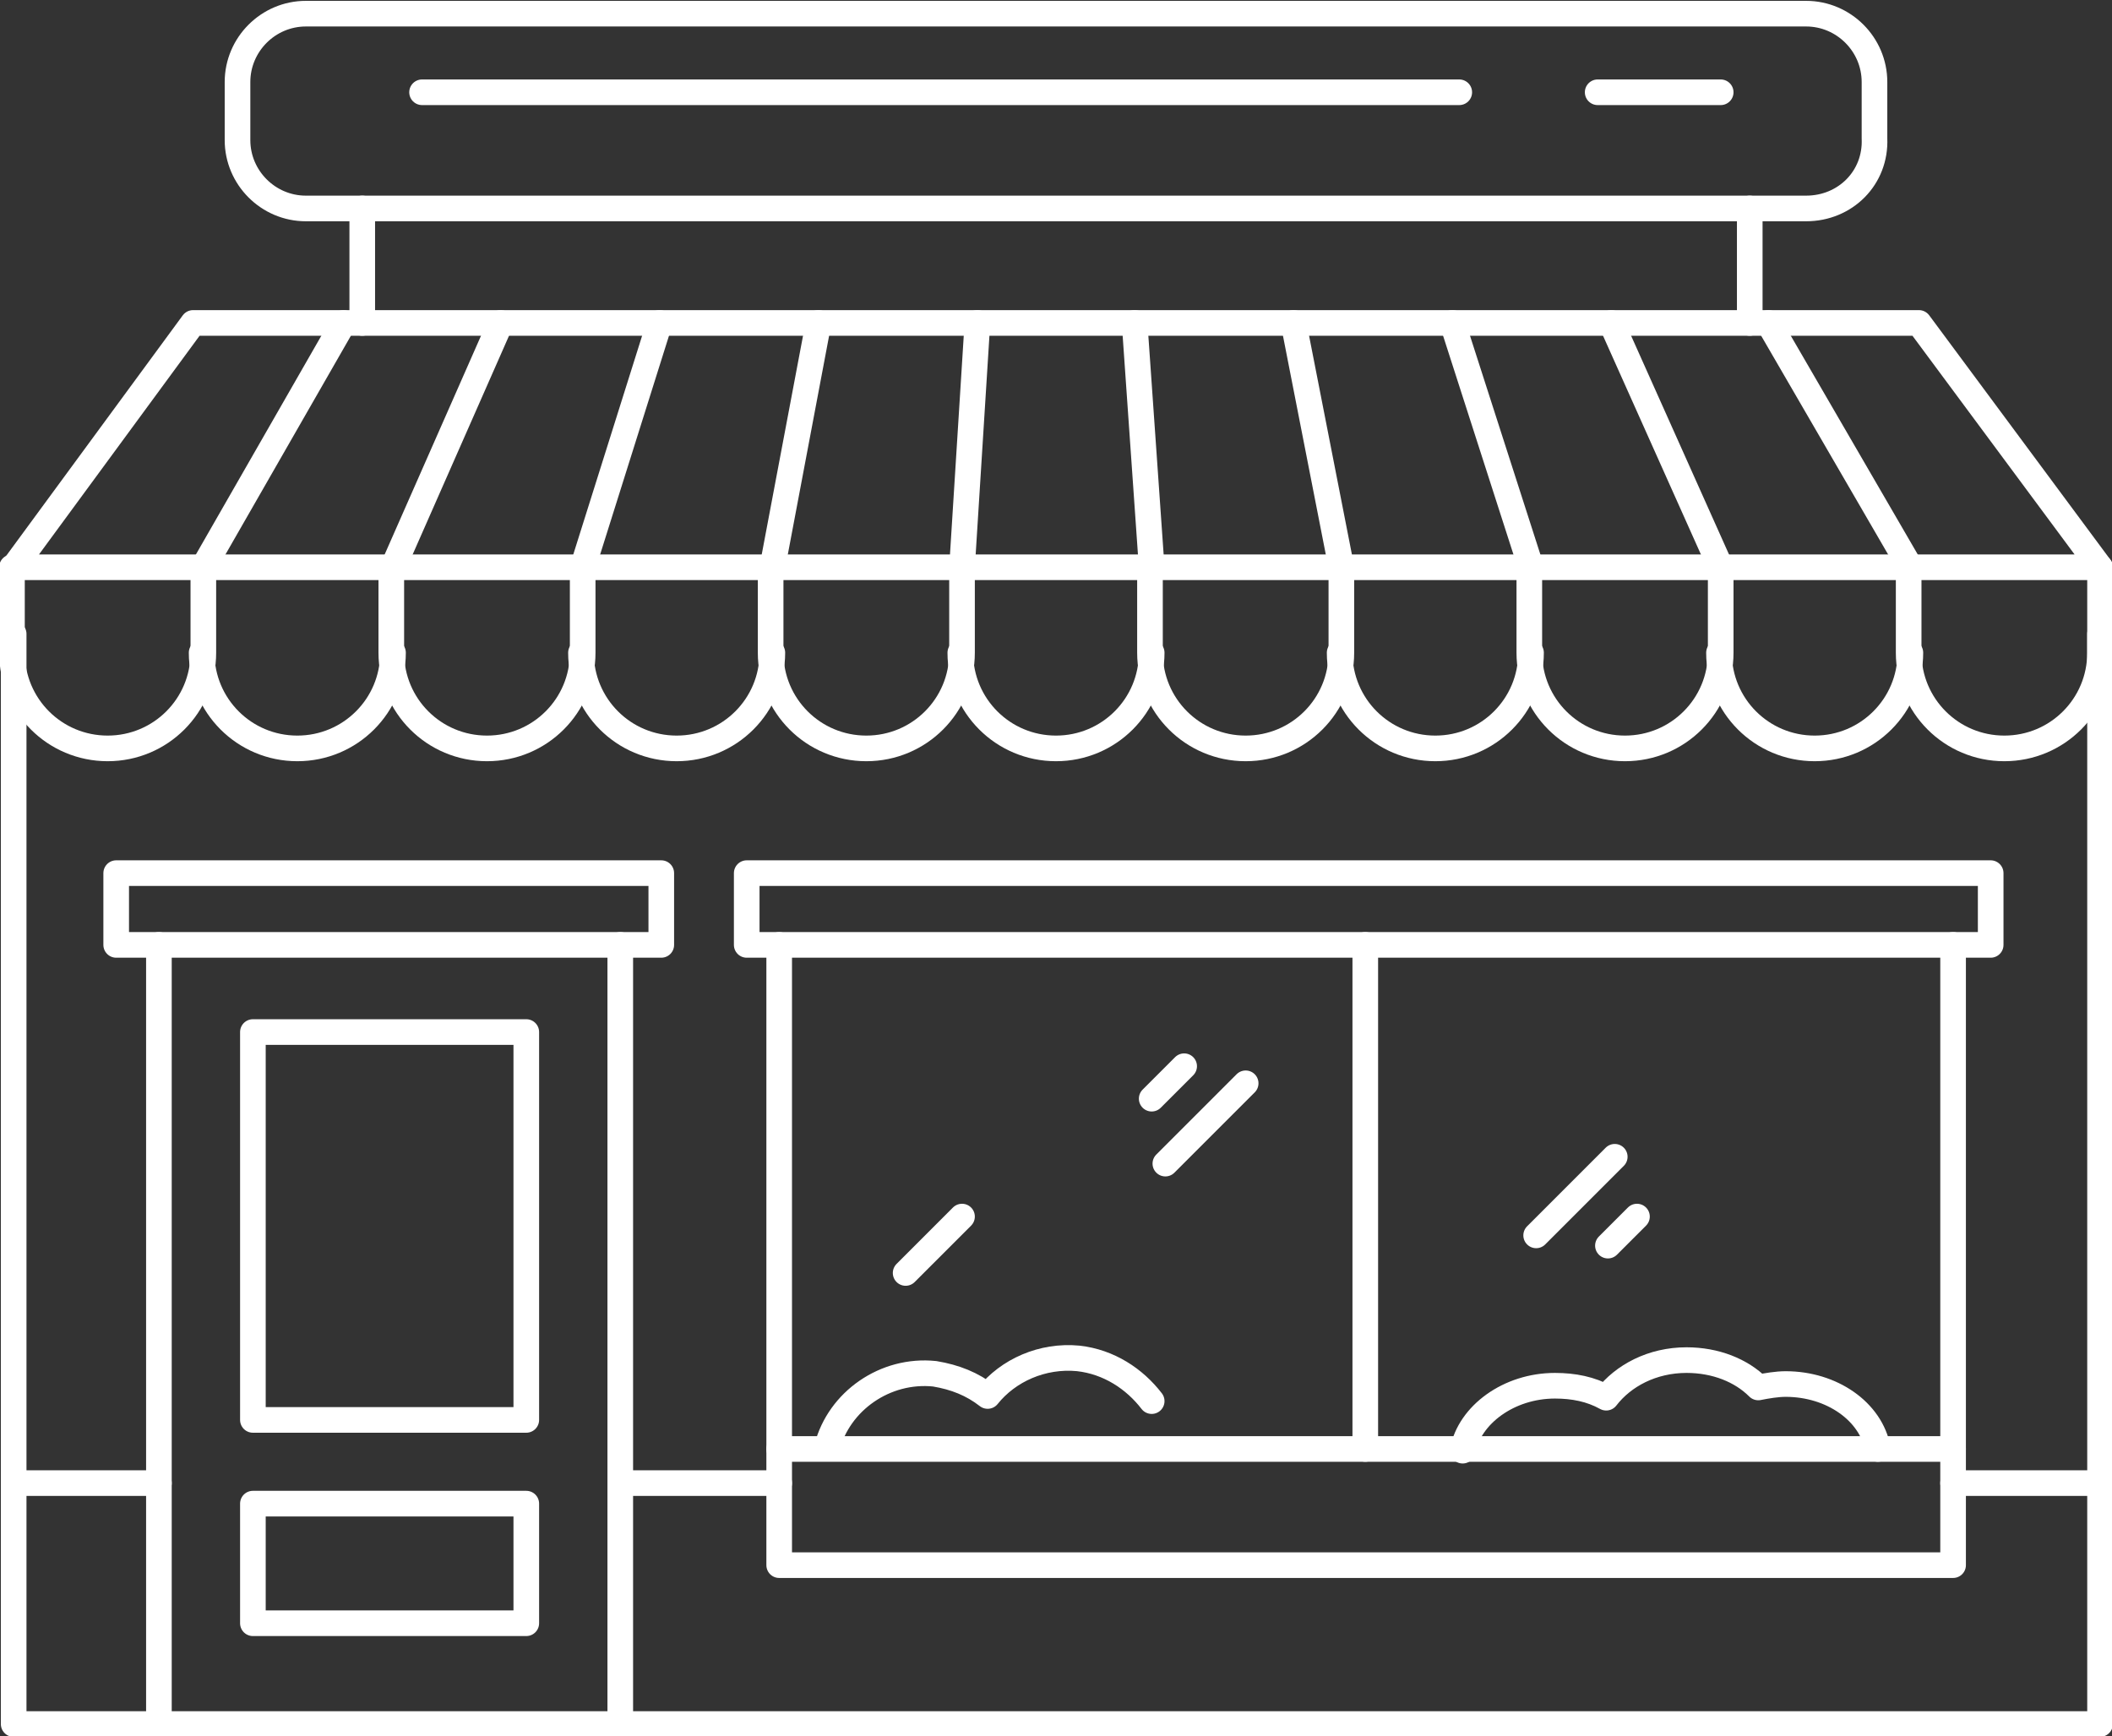 <?xml version="1.0" encoding="utf-8"?>
<svg version="1.1" xmlns="http://www.w3.org/2000/svg" xmlns:xlink="http://www.w3.org/1999/xlink" x="0px" y="0px" width="123.6" height="101.6" viewBox="0 0 123.6 101.6" style="enable-background:new 0 0 123.6 101.6;" xml:space="preserve">
	<rect x="0" y="0" width="123.6" height="101.6" fill="#333333" stroke="none"/>
	<style type="text/css">
		.st0{fill:none;stroke:#fff;stroke-width:1.5;stroke-linecap:round;stroke-linejoin:round;stroke-miterlimit:10;}
	</style>
	<line class="st0" x1="79.9" y1="55.3" x2="79.9" y2="84.8"/>
	<path class="st0" d="M105.7,12.2H17.9c-2.2,0-4-1.8-4-4V4.8c0-2.2,1.8-4,4-4h87.8c2.2,0,4,1.8,4,4v3.3C109.8,10.4,108,12.2,105.7,12.2z"/>
	<line class="st0" x1="21.2" y1="12.2" x2="21.2" y2="18.9"/>
	<line class="st0" x1="102.4" y1="12.2" x2="102.4" y2="18.9"/>
	<rect x="6.8" y="51.1" class="st0" width="31.9" height="4.2"/>
	<rect x="43.7" y="51.1" class="st0" width="72.8" height="4.2"/>
	<polyline class="st0" points="122.9,37.1 122.9,100.9 0.8,100.9 0.8,37.1"/>
	<path class="st0" d="M45.2,38.2c0,3.1-2.5,5.6-5.6,5.6l0,0c-3.1,0-5.6-2.5-5.6-5.6"/>
	<path class="st0" d="M67.4,38.2c0,3.1-2.5,5.6-5.6,5.6l0,0c-3.1,0-5.6-2.5-5.6-5.6"/>
	<path class="st0" d="M89.6,38.2c0,3.1-2.5,5.6-5.6,5.6l0,0c-3.1,0-5.6-2.5-5.6-5.6"/>
	<path class="st0" d="M111.8,38.2c0,3.1-2.5,5.6-5.6,5.6l0,0c-3.1,0-5.6-2.5-5.6-5.6"/>
	<path class="st0" d="M122.9,33.2v5c0,3.1-2.5,5.6-5.6,5.6l0,0c-3.1,0-5.6-2.5-5.6-5.6v-5"/>
	<path class="st0" d="M78.5,33.2v5c0,3.1-2.5,5.6-5.6,5.6l0,0c-3.1,0-5.6-2.5-5.6-5.6v-5"/>
	<path class="st0" d="M100.7,33.2v5c0,3.1-2.5,5.6-5.6,5.6l0,0c-3.1,0-5.6-2.5-5.6-5.6v-5"/>
	<path class="st0" d="M34.1,33.2v5c0,3.1-2.5,5.6-5.6,5.6h0c-3.1,0-5.6-2.5-5.6-5.6v-5"/>
	<path class="st0" d="M11.9,33.2v5c0,3.1-2.5,5.6-5.6,5.6l0,0c-3.1,0-5.6-2.5-5.6-5.6v-5"/>
	<path class="st0" d="M56.3,33.2v5c0,3.1-2.5,5.6-5.6,5.6l0,0c-3.1,0-5.6-2.5-5.6-5.6v-5"/>
	<path class="st0" d="M23,38.2c0,3.1-2.5,5.6-5.6,5.6l0,0c-3.1,0-5.6-2.5-5.6-5.6"/>
	<polygon class="st0" points="11.3,18.9 112.3,18.9 122.9,33.2 0.8,33.2"/>
	<line class="st0" x1="11.9" y1="33.2" x2="20.1" y2="18.9"/>
	<line class="st0" x1="23" y1="33.2" x2="29.3" y2="18.9"/>
	<line class="st0" x1="34.1" y1="33.2" x2="38.6" y2="18.9"/>
	<line class="st0" x1="45.2" y1="33.2" x2="47.9" y2="18.9"/>
	<line class="st0" x1="56.3" y1="33.2" x2="57.2" y2="18.9"/>
	<line class="st0" x1="67.4" y1="33.2" x2="66.4" y2="18.9"/>
	<line class="st0" x1="78.5" y1="33.2" x2="75.7" y2="18.9"/>
	<line class="st0" x1="89.6" y1="33.2" x2="85" y2="18.9"/>
	<line class="st0" x1="100.7" y1="33.2" x2="94.3" y2="18.9"/>
	<line class="st0" x1="111.8" y1="33.2" x2="103.5" y2="18.9"/>
	<rect x="14.8" y="60.4" class="st0" width="16" height="22.7"/>
	<rect x="14.8" y="88" class="st0" width="16" height="7"/>
	<line class="st0" x1="45.6" y1="86.8" x2="37" y2="86.8"/>
	<line class="st0" x1="9.3" y1="86.8" x2="0.8" y2="86.8"/>
	<line class="st0" x1="122.9" y1="86.8" x2="114.3" y2="86.8"/>
	<line class="st0" x1="36.3" y1="55.3" x2="36.3" y2="100.9"/>
	<line class="st0" x1="9.3" y1="100.9" x2="9.3" y2="55.3"/>
	<polyline class="st0" points="114.3,55.3 114.3,91.6 45.6,91.6 45.6,55.3"/>
	<line class="st0" x1="114.3" y1="84.8" x2="45.6" y2="84.8"/>
	<line class="st0" x1="72.9" y1="63.4" x2="68.2" y2="68.1"/>
	<line class="st0" x1="69.3" y1="62.4" x2="67.4" y2="64.3"/>
	<line class="st0" x1="94.5" y1="67.7" x2="89.9" y2="72.3"/>
	<line class="st0" x1="95.8" y1="71.2" x2="94.1" y2="72.9"/>
	<line class="st0" x1="56.3" y1="71.2" x2="53" y2="74.5"/>
	<path class="st0" d="M109.9,84.8c-0.4-2.2-2.7-3.8-5.4-3.8c-0.5,0-1.1,0.1-1.6,0.2c-1-1-2.5-1.6-4.2-1.6c-2,0-3.7,0.9-4.7,2.2c-0.9-0.5-1.9-0.7-3-0.7c-2.7,0-5,1.7-5.4,3.8"/>
	<path class="st0" d="M67.4,82c-1-1.3-2.5-2.3-4.3-2.5c-2.1-0.2-4.1,0.7-5.3,2.2c-0.9-0.7-1.9-1.1-3.1-1.3c-2.9-0.3-5.6,1.6-6.3,4.3"/>
	<line class="st0" x1="85.4" y1="5.4" x2="24.7" y2="5.4"/>
	<line class="st0" x1="100.7" y1="5.4" x2="93.5" y2="5.4"/>
</svg>